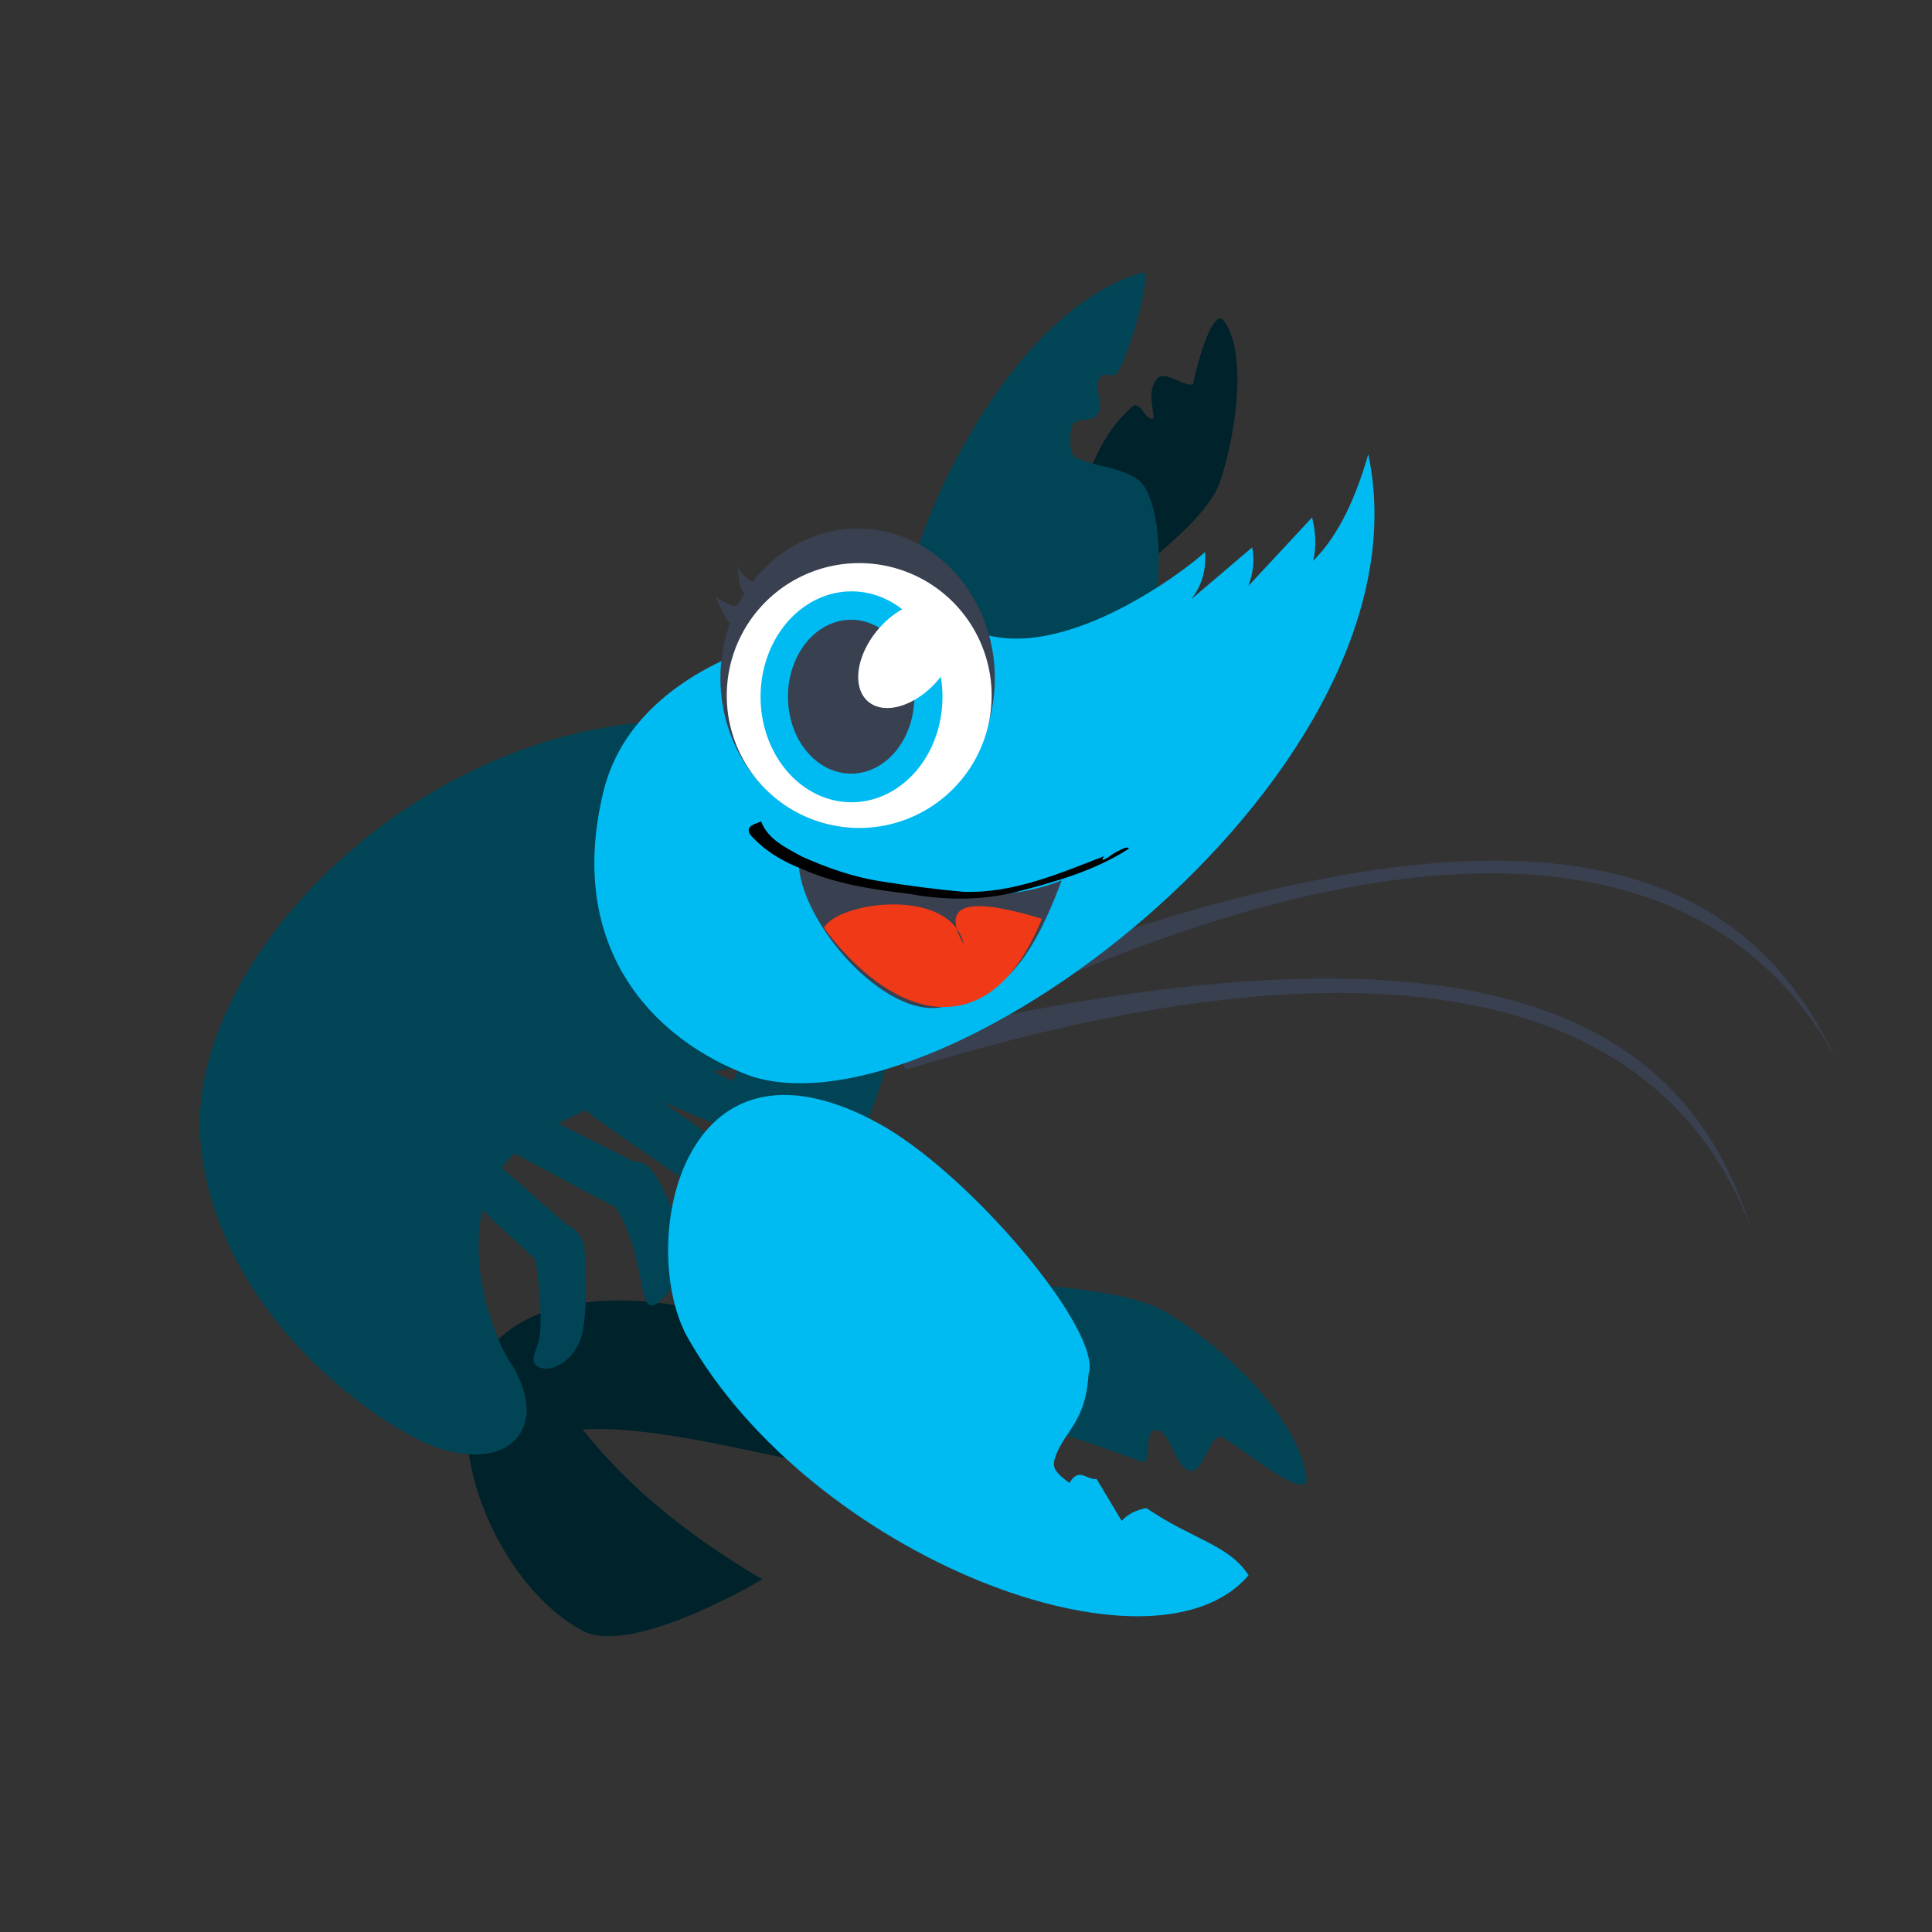 <?xml version="1.0" encoding="UTF-8" standalone="no"?>
<!-- Created with Inkscape (http://www.inkscape.org/) -->

<svg
   xmlns:dc="http://purl.org/dc/elements/1.1/"
   xmlns:cc="http://creativecommons.org/ns#"
   xmlns:rdf="http://www.w3.org/1999/02/22-rdf-syntax-ns#"
   xmlns:svg="http://www.w3.org/2000/svg"
   xmlns="http://www.w3.org/2000/svg"
   xmlns:xlink="http://www.w3.org/1999/xlink"
   xmlns:sodipodi="http://sodipodi.sourceforge.net/DTD/sodipodi-0.dtd"
   xmlns:inkscape="http://www.inkscape.org/namespaces/inkscape"
   width="500"
   height="500"
   id="svg2"
   version="1.1"
   inkscape:version="0.48.5 r10040"
   sodipodi:docname="gambas.svg"
   inkscape:export-filename="/home/alecive/Scrivania/firefoxTest1.png"
   inkscape:export-xdpi="100"
   inkscape:export-ydpi="100">
  <rect width="100%" height="100%" fill="#333333" stroke="none"/>
  <sodipodi:namedview
     id="base"
     pagecolor="#ffffff"
     bordercolor="#666666"
     borderopacity="1.0"
     inkscape:pageopacity="0.0"
     inkscape:pageshadow="2"
     inkscape:zoom="0.6485915"
     inkscape:cx="714.63889"
     inkscape:cy="215.71356"
     inkscape:document-units="px"
     inkscape:current-layer="svg2"
     showgrid="false"
     inkscape:window-width="1191"
     inkscape:window-height="688"
     inkscape:window-x="163"
     inkscape:window-y="27"
     inkscape:window-maximized="0"
     inkscape:object-paths="false"
     inkscape:snap-intersection-paths="false"
     inkscape:object-nodes="true"
     inkscape:snap-smooth-nodes="true"
     inkscape:snap-nodes="true" />
  <defs
     id="defs4">
    <linearGradient
       x1="19.245"
       y1="21.031"
       x2="19.36"
       gradientUnits="userSpaceOnUse"
       y2="44.984"
       id="linearGradient2460">
      <stop
         offset="0"
         style="stop-color:#00bdf0;stop-opacity:1;"
         id="stop3602" />
      <stop
         offset="1"
         style="stop-color:#0093dc;stop-opacity:1;"
         id="stop3604" />
    </linearGradient>
    <linearGradient
       inkscape:collect="always"
       xlink:href="#ButtonShadow-0-1-1-5-9"
       id="linearGradient4114-2-6"
       gradientUnits="userSpaceOnUse"
       gradientTransform="matrix(1.032,0,0,1.032,-830.864,592.678)"
       x1="1012.513"
       y1="484.417"
       x2="1006.808"
       y2="20.626" />
    <linearGradient
       x1="45.448"
       y1="92.54"
       x2="45.448"
       y2="7.017"
       id="ButtonShadow-0-1-1-5-9"
       gradientUnits="userSpaceOnUse"
       gradientTransform="matrix(1.006,0,0,0.994,100,0)">
      <stop
         id="stop3750-8-9-3-6-4"
         style="stop-color:#000000;stop-opacity:1"
         offset="0" />
      <stop
         id="stop3752-5-6-4-2-9"
         style="stop-color:#000000;stop-opacity:0.588"
         offset="1" />
    </linearGradient>
    <linearGradient
       inkscape:collect="always"
       xlink:href="#ButtonShadow-0-1-1-5-9"
       id="linearGradient4112-2-6"
       gradientUnits="userSpaceOnUse"
       gradientTransform="matrix(1.04,0,0,1.04,-837.951,592.518)"
       x1="1012.513"
       y1="484.417"
       x2="1006.808"
       y2="20.626" />
    <linearGradient
       inkscape:collect="always"
       xlink:href="#ButtonShadow-0-1-1-5-9"
       id="linearGradient4110-6-7"
       gradientUnits="userSpaceOnUse"
       gradientTransform="matrix(1.023,0,0,1.023,-823.777,592.838)"
       x1="1012.513"
       y1="484.417"
       x2="1006.808"
       y2="20.626" />
    <linearGradient
       inkscape:collect="always"
       xlink:href="#ButtonShadow-0-1-1-5-9"
       id="linearGradient4116-6-3"
       gradientUnits="userSpaceOnUse"
       gradientTransform="matrix(1.015,0,0,1.015,-816.69,592.997)"
       x1="1012.513"
       y1="484.417"
       x2="1006.808"
       y2="20.626" />
    <linearGradient
       y2="20.626"
       x2="1006.808"
       y1="484.417"
       x1="1012.513"
       gradientTransform="matrix(1.007,0,0,1.007,-810.489,593.137)"
       gradientUnits="userSpaceOnUse"
       id="linearGradient5342-3"
       xlink:href="#ButtonShadow-0-1-1-5-9"
       inkscape:collect="always" />
    <linearGradient
       inkscape:collect="always"
       xlink:href="#linearGradient3737-9"
       id="linearGradient4084-8"
       gradientUnits="userSpaceOnUse"
       gradientTransform="translate(778.6,-360.56)"
       x1="993.439"
       y1="51.512"
       x2="988.786"
       y2="363.738" />
    <linearGradient
       id="linearGradient3737-9">
      <stop
         id="stop3739-7"
         style="stop-color:#ffffff;stop-opacity:1"
         offset="0" />
      <stop
         id="stop3741-4"
         style="stop-color:#ffffff;stop-opacity:0"
         offset="1" />
    </linearGradient>
    <linearGradient
       inkscape:collect="always"
       xlink:href="#linearGradient4046-3"
       id="linearGradient4086-12"
       gradientUnits="userSpaceOnUse"
       x1="1764.649"
       y1="155.597"
       x2="1763.69"
       y2="-55.941" />
    <linearGradient
       id="linearGradient4046-3">
      <stop
         id="stop4048-7"
         style="stop-color:#000000;stop-opacity:1;"
         offset="0" />
      <stop
         id="stop4050-73"
         style="stop-color:#ffffff;stop-opacity:0.2"
         offset="1" />
    </linearGradient>
    <linearGradient
       y2="32"
       x2="272"
       y1="288"
       x1="272"
       gradientTransform="translate(0,-4)"
       gradientUnits="userSpaceOnUse"
       id="linearGradient3876"
       xlink:href="#outerBackgroundGradient"
       inkscape:collect="always" />
    <linearGradient
       id="outerBackgroundGradient">
      <stop
         id="stop3864-8-6"
         offset="0"
         style="stop-color:#007dbb;stop-opacity:1;" />
      <stop
         id="stop3866-9-1"
         offset="1"
         style="stop-color:#00abd7;stop-opacity:1;" />
    </linearGradient>
    <linearGradient
       inkscape:collect="always"
       xlink:href="#outerBackgroundGradient"
       id="linearGradient5589"
       gradientUnits="userSpaceOnUse"
       gradientTransform="translate(571.124,-178.054)"
       x1="272"
       y1="288"
       x2="272"
       y2="32" />
    <linearGradient
       y2="32"
       x2="272"
       y1="288"
       x1="272"
       gradientTransform="translate(571.124,-178.054)"
       gradientUnits="userSpaceOnUse"
       id="linearGradient5614"
       xlink:href="#outerBackgroundGradient"
       inkscape:collect="always" />
    <radialGradient
       gradientUnits="userSpaceOnUse"
       r="236"
       fy="151.786"
       fx="256"
       cy="151.786"
       cx="256"
       id="radialGradient6124"
       xlink:href="#linearGradient2460"
       inkscape:collect="always" />
    <linearGradient
       inkscape:collect="always"
       xlink:href="#linearGradient3737-9"
       id="linearGradient7749"
       gradientUnits="userSpaceOnUse"
       gradientTransform="translate(778.6,-360.56)"
       x1="993.439"
       y1="51.512"
       x2="988.786"
       y2="363.738" />
    <linearGradient
       inkscape:collect="always"
       xlink:href="#linearGradient4046-3"
       id="linearGradient7751"
       gradientUnits="userSpaceOnUse"
       x1="1764.649"
       y1="155.597"
       x2="1763.69"
       y2="-55.941" />
    <linearGradient
       inkscape:collect="always"
       xlink:href="#linearGradient2460-9"
       id="linearGradient3157"
       gradientUnits="userSpaceOnUse"
       gradientTransform="matrix(12.103,0,0,12.103,-34.468,-46.187)"
       x1="18.93"
       y1="6.295"
       x2="19.36"
       y2="36.644" />
    <linearGradient
       id="linearGradient2460-9"
       y2="44.984"
       gradientUnits="userSpaceOnUse"
       x2="19.36"
       y1="21.031"
       x1="19.245">
      <stop
         id="stop3602-6"
         style="stop-color:#fafafa;stop-opacity:1;"
         offset="0" />
      <stop
         id="stop3604-4"
         style="stop-color:#f0f0f0;stop-opacity:1;"
         offset="1" />
    </linearGradient>
    <radialGradient
       gradientUnits="userSpaceOnUse"
       r="236"
       fy="151.786"
       fx="256"
       cy="151.786"
       cx="256"
       id="radialGradient6124-5"
       xlink:href="#linearGradient2460-7"
       inkscape:collect="always" />
    <linearGradient
       x1="19.245"
       y1="21.031"
       x2="19.36"
       gradientUnits="userSpaceOnUse"
       y2="44.984"
       id="linearGradient2460-7">
      <stop
         offset="0"
         style="stop-color:#00bdf0;stop-opacity:1;"
         id="stop3602-2" />
      <stop
         offset="1"
         style="stop-color:#0093dc;stop-opacity:1;"
         id="stop3604-5" />
    </linearGradient>
    <radialGradient
       gradientTransform="translate(-20,-20)"
       r="236"
       fy="151.786"
       fx="256"
       cy="151.786"
       cx="256"
       gradientUnits="userSpaceOnUse"
       id="radialGradient8295"
       xlink:href="#linearGradient2460-7"
       inkscape:collect="always" />
    <linearGradient
       y2="363.738"
       x2="988.786"
       y1="51.512"
       x1="993.439"
       gradientTransform="translate(778.6,-360.56)"
       gradientUnits="userSpaceOnUse"
       id="linearGradient4084-8-0"
       xlink:href="#linearGradient3737-9-9"
       inkscape:collect="always" />
    <linearGradient
       id="linearGradient3737-9-9">
      <stop
         offset="0"
         style="stop-color:#ffffff;stop-opacity:1"
         id="stop3739-7-4" />
      <stop
         offset="1"
         style="stop-color:#ffffff;stop-opacity:0"
         id="stop3741-4-1" />
    </linearGradient>
    <linearGradient
       y2="-55.941"
       x2="1763.69"
       y1="155.597"
       x1="1764.649"
       gradientUnits="userSpaceOnUse"
       id="linearGradient4086-12-7"
       xlink:href="#linearGradient4046-3-0"
       inkscape:collect="always" />
    <linearGradient
       id="linearGradient4046-3-0">
      <stop
         offset="0"
         style="stop-color:#000000;stop-opacity:1;"
         id="stop4048-7-4" />
      <stop
         offset="1"
         style="stop-color:#ffffff;stop-opacity:0.2"
         id="stop4050-73-8" />
    </linearGradient>
    <linearGradient
       id="linearGradient3602">
      <stop
         style="stop-color:#ff0d00;stop-opacity:1;"
         offset="0"
         id="stop3604-3" />
      <stop
         id="stop3610"
         offset="0.5"
         style="stop-color:#ff0c00;stop-opacity:1;" />
      <stop
         style="stop-color:#f1d3d3;stop-opacity:1;"
         offset="1"
         id="stop3606" />
    </linearGradient>
    <linearGradient
       inkscape:collect="always"
       xlink:href="#linearGradient3428"
       id="linearGradient3137"
       gradientUnits="userSpaceOnUse"
       x1="203.041"
       y1="137.417"
       x2="232.335"
       y2="137.417"
       gradientTransform="translate(-6.994,-5.627)" />
    <linearGradient
       inkscape:collect="always"
       id="linearGradient3428">
      <stop
         style="stop-color:#00ffff;stop-opacity:1;"
         offset="0"
         id="stop3430" />
      <stop
         style="stop-color:#00ffff;stop-opacity:0;"
         offset="1"
         id="stop3432" />
    </linearGradient>
  </defs>
  <g
     id="layer1"
     inkscape:groupmode="layer"
     inkscape:label="Livello 1"
     transform="translate(0,-552.362)" />
  <g
     id="g2036"
     transform="matrix(1.1,0,0,0.444,95.081,244.393)">
    <g
       id="g3712"
       style="opacity:0.4"
       transform="matrix(1.053,0,0,1.286,-1.263,-13.429)" />
  </g>
  <g
     transform="translate(97.481,219.282)"
     id="g3541" />
  <g
     transform="translate(97.481,219.282)"
     id="g3536" />
  <g
     id="g4103"
     transform="translate(-11.985,-604.117)" />
  <g
     id="g4076"
     transform="translate(-605.519,-365.968)">
    <g
       transform="translate(-926.668,684.384)"
       id="g4038" />
  </g>
  <path
     inkscape:connector-curvature="0"
     style="fill:#394050;fill-rule:evenodd;stroke:none"
     d="M 475,273.754 C 452.654,227.17 402.7,195.54 248.764,256.123 l 3.817,7.299 C 292.442,243.571 425.938,184.926 475,273.754 z"
     id="path4860"
     sodipodi:nodetypes="cccc" />
  <path
     inkscape:connector-curvature="0"
     style="fill:#00222b;fill-opacity:1;fill-rule:evenodd;stroke:none;stroke-width:3.126;stroke-linecap:butt;stroke-linejoin:miter;stroke-miterlimit:4;stroke-opacity:1;stroke-dasharray:none"
     d="m 293.461,104.891 c 2.006,-0.332 2.662,3.237 4.674,3.502 1.54,0.203 -2.217,-7.323 1.687,-10.702 2.099,-1.816 8.854,3.86 9.105,1.079 0.137,-1.516 4.715,-20.05 7.886,-15.642 6.289,8.744 2.736,30.733 -1.205,41.895 -3.905,11.062 -27.702,27.353 -27.702,27.353 0,0 -11.983,-16.551 -11.738,-17.793 5.139,-7.763 6.524,-20.688 17.293,-29.693 z"
     id="path4508"
     sodipodi:nodetypes="csssssccc" />
  <path
     inkscape:connector-curvature="0"
     style="fill:#004455;fill-opacity:1;fill-rule:evenodd;stroke:none;stroke-width:3.126;stroke-linecap:butt;stroke-linejoin:miter;stroke-miterlimit:4;stroke-opacity:1;stroke-dasharray:none"
     d="m 237.488,146.015 c -4.132,1.559 19.897,-64.635 58.386,-75.547 2.312,-0.655 -3.395,21.698 -6.842,26.098 -1.083,1.382 -3.157,-0.481 -4.267,0.878 -1.886,2.307 0.705,6.948 -0.627,9.621 -1.224,2.456 -5.84,0.658 -6.714,3.261 -0.7,2.085 -0.929,7.346 1.066,8.197 6.697,2.859 15.368,2.632 18.147,8.204 10.414,20.876 -6.857,73.211 -15.237,77.248 l -41.316,9.047 -2.595,-67.007 z"
     id="path4510"
     sodipodi:nodetypes="csssssssccc" />
  <path
     style="fill:#00222b;fill-opacity:1;fill-rule:evenodd;stroke:none;stroke-width:3.103;stroke-linecap:butt;stroke-linejoin:miter;stroke-miterlimit:4;stroke-opacity:1;stroke-dasharray:none"
     d="m 124.702,352.214 c 11.238,-19.584 43.601,-17.09 59.838,-12.189 28.005,8.454 31.096,39.135 28.257,39.338 -22.047,-4.502 -45.594,-10.503 -62.054,-9.419 10.43,13.001 24.42,25.761 46.541,38.784 0,0 -33.705,20.155 -46.541,13.297 -21.84,-11.669 -37.729,-49.44 -26.041,-69.811 z"
     id="path4520"
     sodipodi:nodetypes="cscccss"
     inkscape:connector-curvature="0" />
  <path
     inkscape:connector-curvature="0"
     style="fill:#004455;fill-opacity:1;fill-rule:evenodd;stroke:none;stroke-width:3.103;stroke-linecap:butt;stroke-linejoin:miter;stroke-miterlimit:4;stroke-opacity:1;stroke-dasharray:none"
     d="m 173.348,186.551 c -67.265,1.908 -126.488,63.582 -121.338,110.257 5.149,46.676 51.031,75.279 62.054,78.122 17.281,5.541 28.091,-4.902 18.838,-21.054 -5.689,-7.798 -15.606,-35.49 -2.77,-52.081 12.836,-16.591 60.552,-28.177 67.041,-24.933 l -23.824,-90.311 z"
     id="path4526"
     sodipodi:nodetypes="czcczcc" />
  <path
     inkscape:connector-curvature="0"
     style="fill:#394050;fill-rule:evenodd;stroke:none"
     d="M 453.147,317.863 C 437.459,268.635 392.361,230.399 231.524,269.106 l 2.77,7.757 c 43.716,-13.093 183.143,-53.612 218.852,41 z"
     id="path4528"
     sodipodi:nodetypes="cccc" />
  <path
     inkscape:connector-curvature="0"
     style="fill:#004455;fill-opacity:1;fill-rule:evenodd;stroke:none;stroke-width:3.103;stroke-linecap:butt;stroke-linejoin:miter;stroke-miterlimit:4;stroke-opacity:1;stroke-dasharray:none"
     d="m 184.521,292.81 c 0.367,-0.265 14.531,-39.743 23.08,-44.469 11.025,-6.094 20.448,-4.35 22.973,0.747 8.015,16.179 -12.341,50.327 -7.697,50.982 l -38.355,-7.26 z"
     id="path4596"
     sodipodi:nodetypes="csscc" />
  <path
     inkscape:connector-curvature="0"
     style="fill:#00bbf2;fill-opacity:1;fill-rule:evenodd;stroke:none;stroke-width:3.103;stroke-linecap:butt;stroke-linejoin:miter;stroke-miterlimit:4;stroke-opacity:1;stroke-dasharray:none"
     d="m 354.109,117.571 c 17.246,81.012 -109.024,177.251 -159.707,160.953 -25.267,-9.198 -48.116,-33.137 -38.23,-73.69 9.886,-40.552 73.537,-49.123 97.514,-41 23.977,8.123 58.405,-20.625 58.176,-21.054 0.357,5.131 -1.023,9.031 -3.601,12.328 l 15.791,-13.436 c 0.758,3.757 0.107,6.95 -0.97,9.973 l 16.483,-17.73 c 1.047,4.122 1.076,7.836 0.277,11.22 5.643,-5.58 10.457,-14.283 14.267,-27.564 z"
     id="path4530"
     sodipodi:nodetypes="cczzccccccc" />
  <g
     id="g4566"
     transform="matrix(1.551,0,0,1.551,-589.798,-28.651)"
     style="fill:#004455;stroke:none">
    <g
       style="fill:#004455;stroke:none"
       id="g4568">
      <path
         inkscape:connector-curvature="0"
         style="fill:#004455;fill-opacity:1;fill-rule:evenodd;stroke:none;stroke-width:1px;stroke-linecap:butt;stroke-linejoin:miter;stroke-opacity:1"
         d="m 475.782,223.658 -5.808,5.303 -13.132,-12.122 c -2.133,-4.246 2.545,-6.673 4.798,-5.556 l 14.142,12.374 z"
         id="path4570"
         sodipodi:nodetypes="ccssc" />
      <path
         inkscape:connector-curvature="0"
         style="fill:#004455;fill-opacity:1;fill-rule:evenodd;stroke:none;stroke-width:1px;stroke-linecap:butt;stroke-linejoin:miter;stroke-opacity:1"
         d="m 469.216,226.436 c -0.735,-3.904 5.981,-6.358 8.46,-0.505 0.139,0.327 0.964,11.673 -0.505,15.91 -1.455,4.197 -5.522,5.908 -7.324,4.546 -1.429,-1.08 0.295,-2.808 0.523,-5.447 0.35,-4.053 -0.257,-9.738 -1.154,-14.504 z"
         id="path4572"
         sodipodi:nodetypes="cszsss" />
    </g>
    <g
       style="fill:#004455;stroke:none"
       id="g4574">
      <path
         inkscape:connector-curvature="0"
         style="fill:#004455;fill-opacity:1;fill-rule:evenodd;stroke:none;stroke-width:1px;stroke-linecap:butt;stroke-linejoin:miter;stroke-opacity:1"
         d="m 488.282,213.43 -5.682,6.313 c 0,0 -16.53,-8.777 -16.668,-8.965 -1.475,-2.02 1.24,-7.444 5.303,-5.935 0.067,0.025 17.046,8.586 17.046,8.586 z"
         id="path4576"
         sodipodi:nodetypes="ccssc" />
      <path
         inkscape:connector-curvature="0"
         style="fill:#004455;fill-opacity:1;fill-rule:evenodd;stroke:none;stroke-width:1px;stroke-linecap:butt;stroke-linejoin:miter;stroke-opacity:1"
         d="m 481.211,218.229 c -1.652,-1.083 2.911,-7.496 6.566,-5.556 2.54,1.349 5.979,9.729 6.313,15.405 0.207,3.517 -4.119,9.213 -5.556,8.081 -1.134,-0.893 -1.324,-5.261 -2.499,-9.175 -1.351,-4.5 -2.795,-7.425 -4.825,-8.755 z"
         id="path4578"
         sodipodi:nodetypes="csssss" />
    </g>
    <g
       style="fill:#004455;stroke:none"
       id="g4580">
      <path
         inkscape:connector-curvature="0"
         style="fill:#004455;fill-opacity:1;fill-rule:evenodd;stroke:none;stroke-width:1px;stroke-linecap:butt;stroke-linejoin:miter;stroke-opacity:1"
         d="m 491.818,193.733 15.531,7.45 -3.03,6.819 -17.046,-7.197 c -3.171,-1.339 0.992,-8.776 4.546,-7.071 z"
         id="path4582"
         sodipodi:nodetypes="cccss" />
      <path
         inkscape:connector-curvature="0"
         style="fill:#004455;fill-opacity:1;fill-rule:evenodd;stroke:none;stroke-width:1px;stroke-linecap:butt;stroke-linejoin:miter;stroke-opacity:1"
         d="m 514.041,203.834 c -0.176,0.352 -5.726,-2.725 -7.702,-3.409 -2.247,-0.778 -5.321,4.894 -3.914,6.819 2.004,2.743 8.291,3.4 7.955,3.662 l 3.662,-7.071 z"
         id="path4584"
         sodipodi:nodetypes="csscc" />
    </g>
    <g
       style="fill:#004455;stroke:none"
       id="g4586">
      <path
         inkscape:connector-curvature="0"
         style="fill:#004455;fill-opacity:1;fill-rule:evenodd;stroke:none;stroke-width:1px;stroke-linecap:butt;stroke-linejoin:miter;stroke-opacity:1"
         d="m 477.928,203.582 c -1.348,-2.412 2.3,-7.051 6.187,-5.935 0.374,0.107 15.152,10.733 15.152,10.733 l -5.556,6.44 c 0,0 -15.292,-10.359 -15.784,-11.238 z"
         id="path4588"
         sodipodi:nodetypes="csccs" />
      <path
         inkscape:connector-curvature="0"
         style="fill:#004455;fill-opacity:1;fill-rule:evenodd;stroke:none;stroke-width:1px;stroke-linecap:butt;stroke-linejoin:miter;stroke-opacity:1"
         d="m 492.954,212.42 c -1.522,-3.966 5.326,-6.261 7.955,-2.525 1.228,1.745 2.147,14.139 1.641,15.91 -1.634,5.723 -4.236,6.334 -5.303,5.808 -0.439,-0.216 -0.165,-2.805 -0.746,-5.756 -0.95,-4.827 -2.702,-11.236 -3.547,-13.437 z"
         id="path4590"
         sodipodi:nodetypes="csssss" />
    </g>
  </g>
  <path
     inkscape:connector-curvature="0"
     style="fill:#394050;fill-rule:evenodd;stroke:none;stroke-width:3.103;stroke-linecap:butt;stroke-linejoin:miter;stroke-miterlimit:4;stroke-opacity:1;stroke-dasharray:none"
     d="m 206.724,224.262 c 1.507,16.305 24.162,41.181 38.853,35.903 9.505,-3.415 18.487,-3.326 29.176,-32.32 -21.018,8.533 -50.151,1.283 -68.029,-3.583 z"
     id="path4602"
     sodipodi:nodetypes="cscc" />
  <path
     inkscape:connector-curvature="0"
     style="fill:#000000;fill-opacity:1;fill-rule:evenodd;stroke:none"
     d="m 196.988,212.596 c 1.666,4.583 6.489,6.841 10.473,9.049 6.672,3.002 13.622,5.425 20.882,6.497 7.024,1.125 14.096,2.042 21.177,2.679 12.662,0.312 23.939,-4.48 35.594,-8.987 1.719,-1.025 -1.451,1.759 1.523,0.166 1.127,-1.03 5.61,-3.536 5.471,-2.344 -8.937,5.783 -19.363,8.658 -29.573,11.302 -8.802,2.083 -17.99,2.04 -26.862,0.425 -9.561,-1.187 -19.276,-2.511 -28.134,-6.514 -5.034,-1.905 -9.849,-4.824 -13.407,-8.888 -1.381,-2.278 1.406,-2.744 2.857,-3.385 z"
     id="path4604"
     sodipodi:nodetypes="cccccccccccc" />
  <path
     inkscape:connector-curvature="0"
     style="fill:#f03916;fill-opacity:1;fill-rule:evenodd;stroke:none;stroke-width:1.43px;stroke-linecap:butt;stroke-linejoin:miter;stroke-opacity:1"
     d="m 213.216,240.101 c 3.903,-6.851 32.8,-10.698 36.208,4.319 -6.802,-11.838 3.446,-11.74 20.218,-6.643 -5.976,14.644 -13.726,21.398 -22.527,22.649 -13.48,1.916 -26.66,-10.335 -33.9,-20.326 z"
     id="path4606"
     sodipodi:nodetypes="cccsc" />
  <path
     inkscape:connector-curvature="0"
     style="opacity:0.7;fill:#ffffff;fill-opacity:1;fill-rule:evenodd;stroke:none"
     d="m 183.875,296.809 c 6.938,8.128 4.77,25.943 4.432,27.426 l -4.432,-27.426 z"
     id="path4626"
     sodipodi:nodetypes="ccc" />
  <path
     inkscape:connector-curvature="0"
     style="fill:#004455;fill-opacity:1;fill-rule:evenodd;stroke:none;stroke-width:3.103;stroke-linecap:butt;stroke-linejoin:miter;stroke-miterlimit:4;stroke-opacity:1;stroke-dasharray:none"
     d="m 256.938,332.08 c 0,0 32.128,0.419 43.984,7.096 12.902,7.266 34.441,26.062 37.174,42.904 1.251,7.71 -16.921,-7.521 -21.687,-10.108 -3.154,-1.712 -4.682,8.882 -8.263,8.648 -4.16,-0.273 -5.088,-10.866 -9.244,-10.536 -2.987,0.237 -0.733,9.323 -3.516,8.213 -11.383,-4.539 -37.225,-12.549 -37.2,-12.115 l -1.248,-34.1 z"
     id="path4594"
     sodipodi:nodetypes="csssssscc" />
  <path
     inkscape:connector-curvature="0"
     style="fill:#00bbf2;fill-opacity:1;fill-rule:evenodd;stroke:none;stroke-width:3.103;stroke-linecap:butt;stroke-linejoin:miter;stroke-miterlimit:4;stroke-opacity:1;stroke-dasharray:none"
     d="m 323.139,407.671 c -5.238,-8.007 -14.462,-9.176 -26.427,-17.371 -2.557,0.465 -4.769,1.458 -6.424,3.305 l -6.492,-10.853 c -2.498,0.382 -4.566,-3.197 -7.02,1.031 -4.648,-3.316 -4.386,-4.555 -3.504,-7.182 2.725,-6.855 7.71,-8.714 8.453,-21.051 3.678,-10.968 -30.751,-51.993 -54.485,-64.893 -51.65,-28.073 -62.362,32.453 -49.201,55.634 32.169,56.657 120.382,90.389 145.099,61.379 z"
     id="path4598"
     sodipodi:nodetypes="cccccccssc" />
  <path
     sodipodi:type="arc"
     style="fill:#394050;fill-opacity:1;fill-rule:evenodd;stroke:none"
     id="path3983"
     sodipodi:cx="219.96072"
     sodipodi:cy="130.34544"
     sodipodi:rx="21.970818"
     sodipodi:ry="26.516504"
     d="m 241.932,130.345 a 21.971,26.517 0 1 1 -43.942,0 21.971,26.517 0 1 1 43.942,0 z"
     transform="matrix(1.616,0,0,1.46,-133.505,-14.804)" />
  <path
     sodipodi:type="arc"
     style="fill:#ffffff;fill-opacity:1;fill-rule:evenodd;stroke:none"
     id="path3985"
     sodipodi:cx="224.00133"
     sodipodi:cy="139.94189"
     sodipodi:rx="21.970818"
     sodipodi:ry="20.960665"
     d="m 245.972,139.942 a 21.971,20.961 0 1 1 -43.942,0 21.971,20.961 0 1 1 43.942,0 z"
     transform="matrix(1.56,0,0,1.635,-127.082,-48.8)" />
  <path
     sodipodi:type="arc"
     style="fill:#00bbf2;fill-opacity:1;fill-rule:evenodd;stroke:none"
     id="path3987"
     sodipodi:cx="217.68787"
     sodipodi:cy="137.41652"
     sodipodi:rx="14.647212"
     sodipodi:ry="17.930208"
     d="m 232.335,137.417 a 14.647,17.93 0 1 1 -29.294,0 14.647,17.93 0 1 1 29.294,0 z"
     transform="matrix(1.607,0,0,1.522,-129.452,-28.815)" />
  <path
     sodipodi:type="arc"
     style="fill:#394050;fill-opacity:1;fill-rule:evenodd;stroke:none"
     id="path3989"
     sodipodi:cx="216.17264"
     sodipodi:cy="135.90129"
     sodipodi:rx="9.5964499"
     sodipodi:ry="12.879445"
     d="m 225.769,135.901 a 9.596,12.879 0 1 1 -19.193,0 9.596,12.879 0 1 1 19.193,0 z"
     transform="matrix(1.704,0,0,1.546,-148.085,-29.797)" />
  <path
     sodipodi:type="arc"
     style="fill:#ffffff;fill-opacity:1;fill-rule:evenodd;stroke:none"
     id="path3991"
     sodipodi:cx="216.96428"
     sodipodi:cy="118.07647"
     sodipodi:rx="6.25"
     sodipodi:ry="10"
     d="m 223.214,118.076 a 6.25,10 0 1 1 -12.5,0 6.25,10 0 1 1 12.5,0 z"
     transform="matrix(1.364,0.898,-0.971,1.261,53.739,-174.294)" />
  <path
     style="fill:#394050;fill-opacity:1;fill-rule:evenodd;stroke:none"
     d="m 201.536,144.896 c 2.037,12.036 -11.382,5.144 -10.642,0.56 0.411,6.547 0.708,7.219 1.91,8.077 3.765,2.685 1.628,0.519 -0.652,2.009 -2.355,1.539 -1.199,2.228 -7.012,-1.064 1.136,2.426 2.843,6.299 4.023,6.889 2.961,-3.194 12.937,-15.948 12.373,-16.469 z"
     id="path3995"
     sodipodi:nodetypes="ccszccc"
     inkscape:connector-curvature="0" />
</svg>
